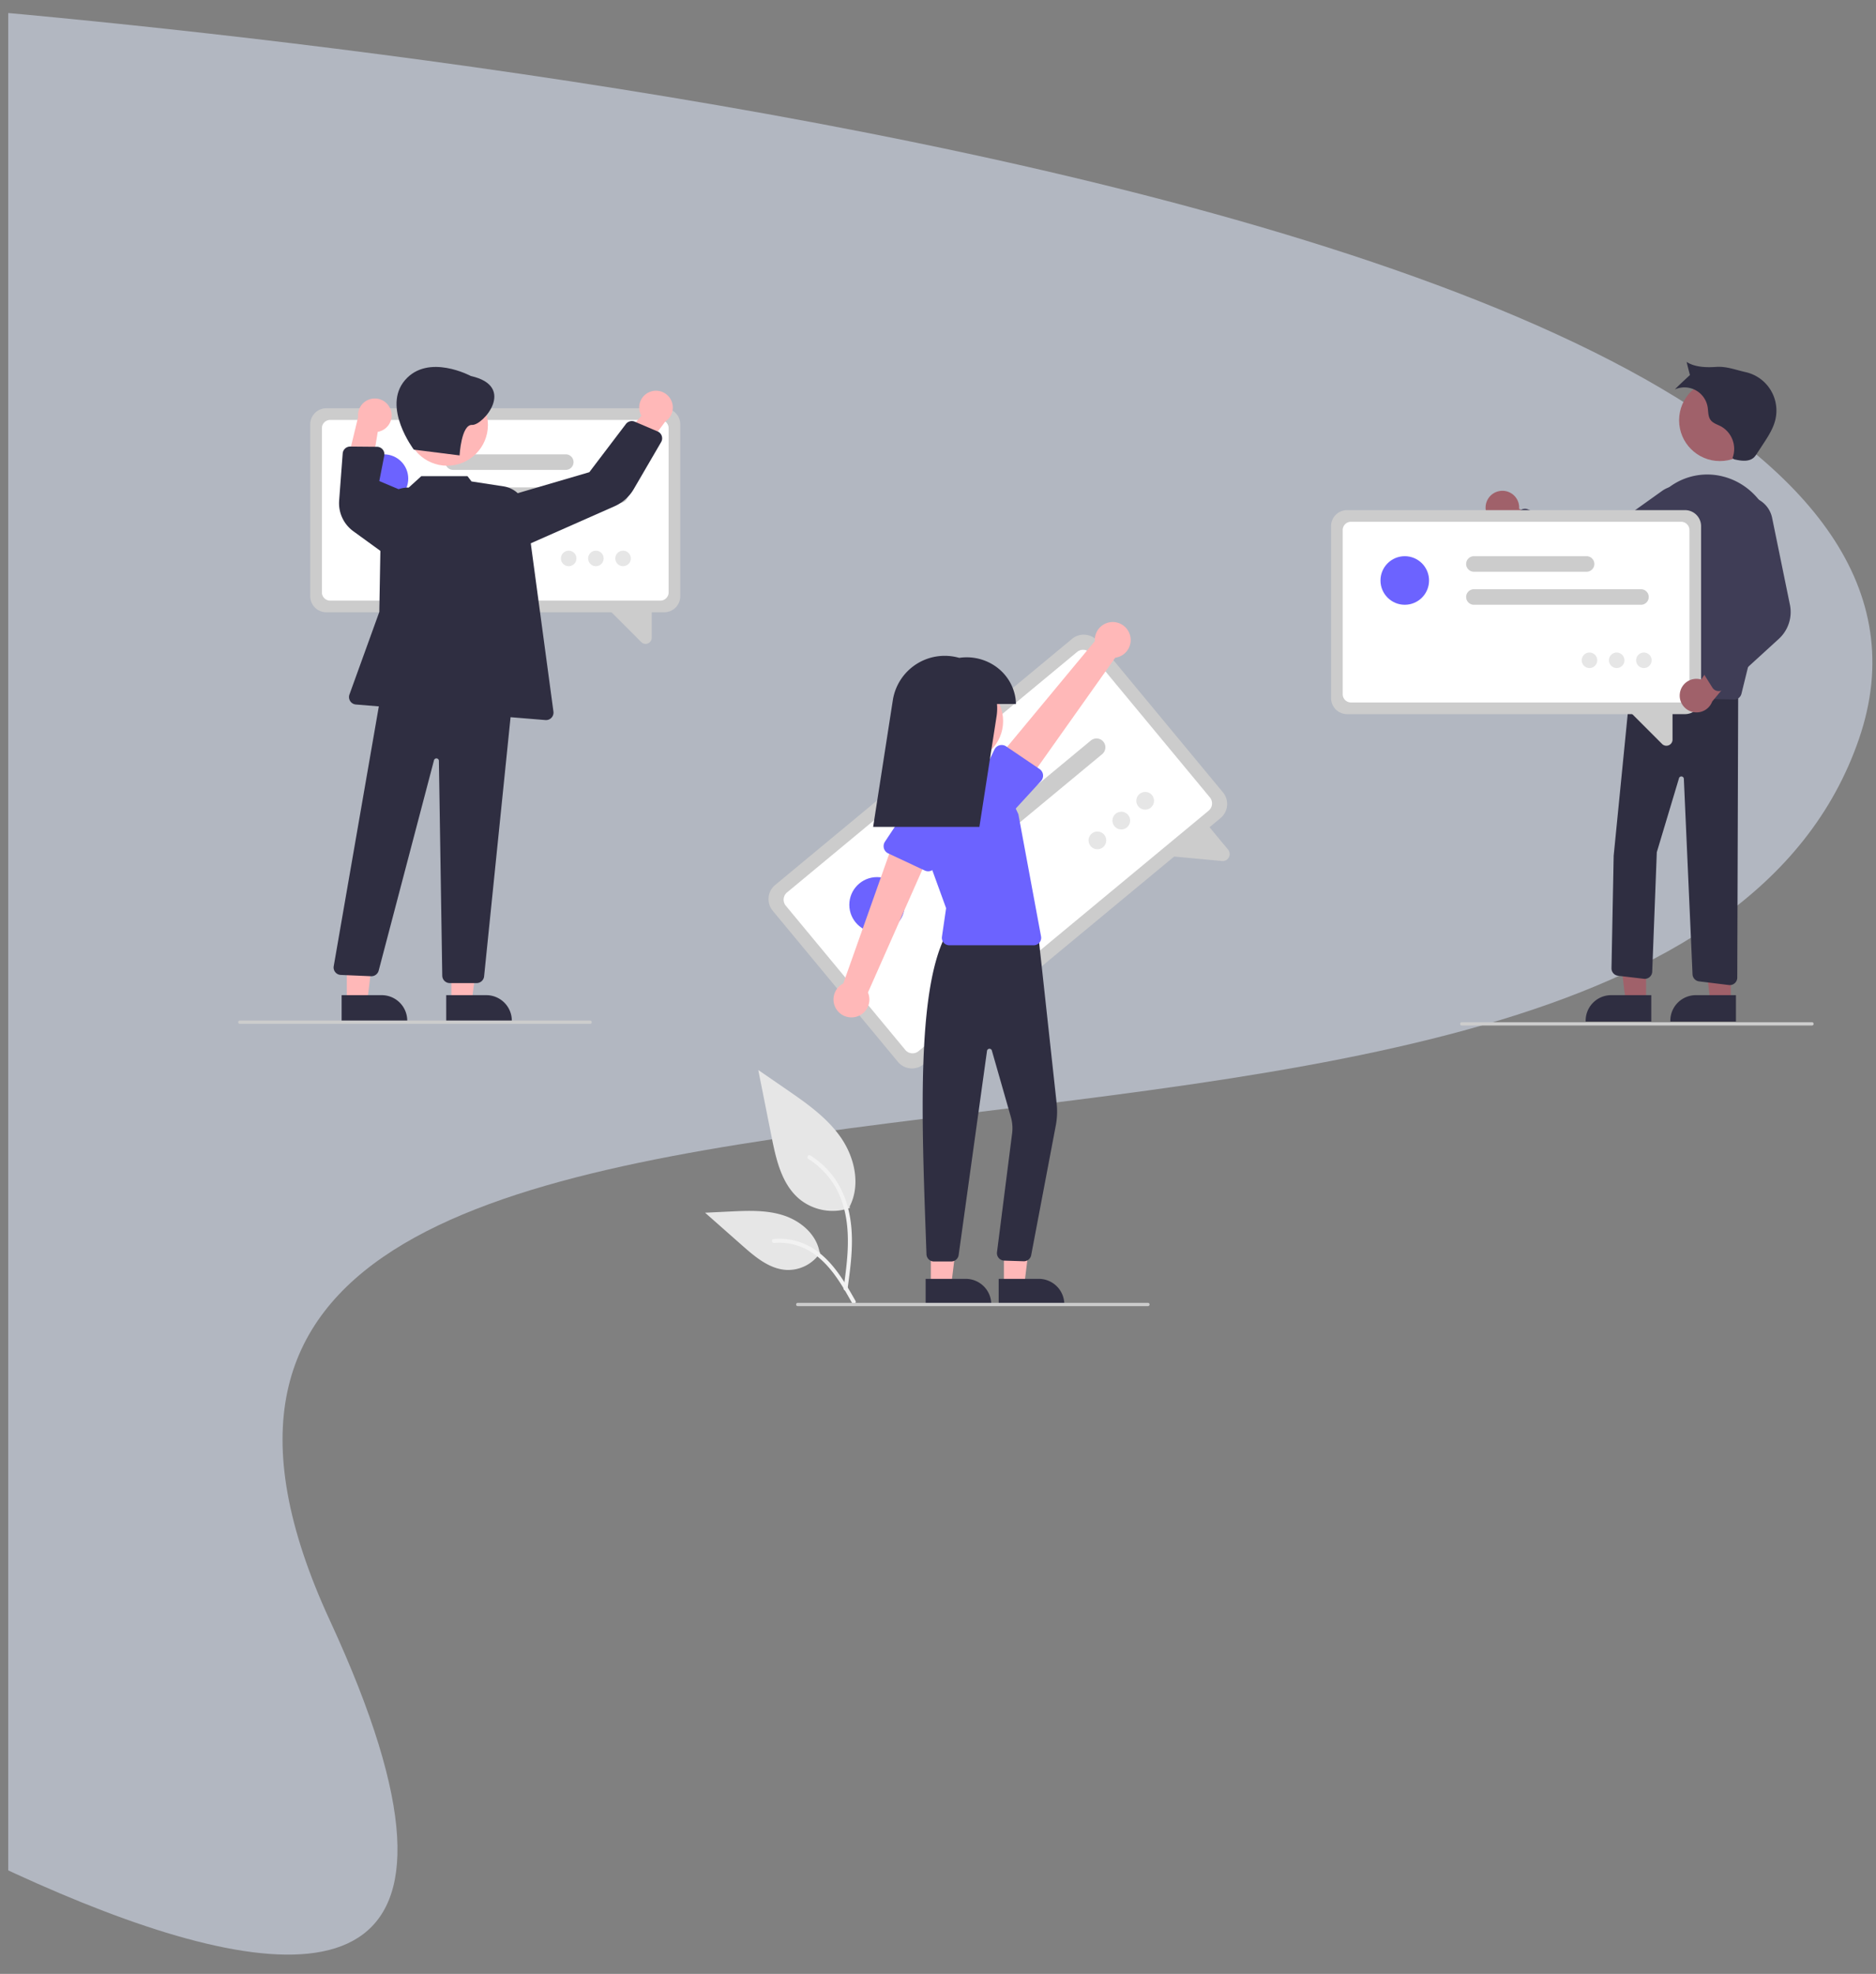 <?xml version="1.0" encoding="utf-8"?>
<svg viewBox="205.438 -354.378 922.856 970.792" xmlns="http://www.w3.org/2000/svg">
  <rect x="205.438" y="-354.378" width="922.856" height="970.792" fill="#808080" stroke="none"/>
  <defs>
    <clipPath id="clip-path">
      <path id="Path_3179" data-name="Path 3179" d="M-4360,1114.1V2144.947h1003.812V1139.875Z" transform="translate(4360)" fill="none" stroke="#707070" stroke-width="1"/>
    </clipPath>
  </defs>
  <g id="Mask_Group_8" data-name="Mask Group 8" transform="matrix(1, 0, 0, 1, 209.483, -1495.073)" clip-path="url(#clip-path)">
    <path id="general_curved_bg" data-name="general curved bg" d="M-4451.617,1139.675s1103.981,68.839,1002,364.594-922.958,63.74-752.135,433.433-372.243,0-372.243,0l135.129-782.73Z" transform="translate(4360)" fill="rgba(225,235,255,0.51)"/>
  </g>
  <g id="recommendation" transform="matrix(1, 0, 0, 1, 322.635, -176.381)">
    <path id="Path_2305" data-name="Path 2305" d="M483.833,659.944a25.739,25.739,0,0,1-24.854-4.378c-8.705-7.307-11.435-19.344-13.656-30.49l-6.569-32.968,13.752,9.469c9.89,6.81,20,13.838,26.85,23.7s9.837,23.328,4.335,34" transform="translate(-182.935 -243.861)" fill="#e6e6e6"/>
    <path id="Path_2306" data-name="Path 2306" d="M488.092,709.262c1.392-10.139,2.823-20.408,1.847-30.655-.867-9.1-3.644-17.99-9.3-25.278a42.052,42.052,0,0,0-10.789-9.776c-1.079-.681-2.072,1.029-1,1.707a39.977,39.977,0,0,1,15.813,19.079c3.443,8.756,4,18.3,3.4,27.6-.359,5.625-1.119,11.213-1.885,16.795a1.024,1.024,0,0,0,.69,1.216.994.994,0,0,0,1.216-.69Z" transform="translate(-188.37 -253.264)" fill="#f2f2f2"/>
    <path id="Path_2307" data-name="Path 2307" d="M463.378,697.475A18.947,18.947,0,0,1,446.87,706c-8.357-.4-15.324-6.229-21.6-11.767l-18.55-16.378L419,677.263c8.829-.423,17.886-.817,26.295,1.906s16.165,9.275,17.7,17.979" transform="translate(-177.063 -259.419)" fill="#e6e6e6"/>
    <path id="Path_2308" data-name="Path 2308" d="M488.107,724.318c-6.7-11.854-14.47-25.029-28.355-29.24a31.644,31.644,0,0,0-11.927-1.232c-1.266.109-.95,2.061.314,1.952a29.4,29.4,0,0,1,19.033,5.035c5.367,3.653,9.545,8.731,13.082,14.117,2.166,3.3,4.107,6.738,6.048,10.172C486.921,726.221,488.734,725.429,488.107,724.318Z" transform="translate(-184.451 -262.492)" fill="#f2f2f2"/>
    <path id="Path_2309" data-name="Path 2309" d="M667.289,420.144,521.229,541.2a9,9,0,0,1-12.665-1.186l-61.571-74.29a9,9,0,0,1,1.186-12.665l146.06-121.055A9,9,0,0,1,606.9,333.19l61.571,74.29a9,9,0,0,1-1.186,12.665Z" transform="translate(-184.067 -195.792)" fill="#ccc"/>
    <path id="Path_2310" data-name="Path 2310" d="M663.1,418.168,520.4,536.44a4.639,4.639,0,0,1-6.524-.611L455.089,464.9a4.639,4.639,0,0,1,.611-6.524L598.4,340.1a4.639,4.639,0,0,1,6.524.611l58.788,70.932a4.639,4.639,0,0,1-.611,6.524Z" transform="translate(-185.735 -197.46)" fill="#fff"/>
    <path id="Path_2311" data-name="Path 2311" d="M711.511,461.921l-29.351-2.747,21.007-16.533,11.316,13.654a3.391,3.391,0,0,1,.394,3.807,3.493,3.493,0,0,1-.859,1.064A3.4,3.4,0,0,1,711.511,461.921Z" transform="translate(-227.564 -216.456)" fill="#ccc"/>
    <path id="Path_2312" data-name="Path 2312" d="M628.116,400.142l-72.191,59.832a4.361,4.361,0,0,1-5.566-6.715l72.191-59.832a4.361,4.361,0,0,1,5.566,6.715Z" transform="translate(-203.109 -207.248)" fill="#ccc"/>
    <path id="Path_2313" data-name="Path 2313" d="M590.129,406.522l-48.687,40.352a4.361,4.361,0,1,1-5.566-6.715l48.687-40.352a4.361,4.361,0,1,1,5.566,6.715Z" transform="translate(-200.454 -208.418)" fill="#ccc"/>
    <circle id="Ellipse_13" data-name="Ellipse 13" cx="13.628" cy="13.628" r="13.628" transform="translate(300.608 253.373)" fill="#6c63ff"/>
    <circle id="Ellipse_14" data-name="Ellipse 14" cx="4.361" cy="4.361" r="4.361" transform="translate(418.281 230.961)" fill="#e6e6e6"/>
    <circle id="Ellipse_15" data-name="Ellipse 15" cx="4.361" cy="4.361" r="4.361" transform="translate(430.033 221.221)" fill="#e6e6e6"/>
    <circle id="Ellipse_16" data-name="Ellipse 16" cx="4.361" cy="4.361" r="4.361" transform="translate(441.785 211.481)" fill="#e6e6e6"/>
    <path id="Path_2314" data-name="Path 2314" d="M461.2,547.543H471.21l4.763-38.618H461.2Z" transform="translate(-84.561 -93.312)" fill="#ffb8b8"/>
    <path id="Path_2315" data-name="Path 2315" d="M583.571,717.885h19.718a12.565,12.565,0,0,1,12.565,12.565v.408H583.572Z" transform="translate(-209.488 -266.922)" fill="#2f2e41"/>
    <path id="Path_2316" data-name="Path 2316" d="M417.2,547.543H427.21l4.763-38.618H417.2Z" transform="translate(-76.493 -93.312)" fill="#ffb8b8"/>
    <path id="Path_2317" data-name="Path 2317" d="M539.571,717.885h19.718a12.565,12.565,0,0,1,12.565,12.566v.408H539.572Z" transform="translate(-201.42 -266.922)" fill="#2f2e41"/>
    <path id="Path_2318" data-name="Path 2318" d="M551.844,671.113h0l-8.514,0a3.66,3.66,0,0,1-3.671-3.543l-.268-7.449c-2.152-59.567-4.378-121.161,9.406-148.847l.108-.218,45.634-1.652,9.162,84.042a36.44,36.44,0,0,1-.425,10.75l-12.111,63.82A3.674,3.674,0,0,1,587.409,671l-9.563-.31a3.676,3.676,0,0,1-3.513-4.037l7.512-59.027a20.174,20.174,0,0,0-.682-7.582l-9.343-32.661a1.225,1.225,0,0,0-2.391.168L555.484,667.943a3.69,3.69,0,0,1-3.64,3.169Z" transform="translate(-201.093 -228.697)" fill="#2f2e41"/>
    <circle id="Ellipse_17" data-name="Ellipse 17" cx="20.058" cy="20.058" r="20.058" transform="translate(336.151 156.568)" fill="#ffb8b8"/>
    <path id="Path_2319" data-name="Path 2319" d="M591.953,498.123h-41.5a3.675,3.675,0,0,1-3.637-4.206l2.05-14.043-12.041-33.118a24.372,24.372,0,0,1,19.607-32.475h0a24.279,24.279,0,0,1,25.333,13.732l2.645,5.627,11.16,60.138a3.675,3.675,0,0,1-3.613,4.345Z" transform="translate(-200.647 -211.213)" fill="#6c63ff"/>
    <path id="Path_2320" data-name="Path 2320" d="M494.933,539.991a8.773,8.773,0,0,0,6.08-12l32.341-73.067-18.5-4.66L488.88,523.552a8.821,8.821,0,0,0,6.053,16.439Z" transform="translate(-191.242 -217.853)" fill="#ffb8b8"/>
    <path id="Path_2321" data-name="Path 2321" d="M534.511,463.678l-17.994-8.423a3.934,3.934,0,0,1-1.612-5.734l10.935-16.515a10.925,10.925,0,1,1,19.761,9.321l-5.655,18.916a3.934,3.934,0,0,1-5.436,2.435Z" transform="translate(-196.778 -213.54)" fill="#6c63ff"/>
    <path id="Path_2322" data-name="Path 2322" d="M647.562,328.507a8.773,8.773,0,0,1-7.194,11.367l-46.2,65.2-13.476-13.5,49.648-59.84a8.821,8.821,0,0,1,17.22-3.22Z" transform="translate(-208.96 -194.395)" fill="#ffb8b8"/>
    <path id="Path_2323" data-name="Path 2323" d="M602.567,411a3.929,3.929,0,0,1-1.008,3.116l-13.352,14.544a10.925,10.925,0,1,1-18.126-12.2l8.585-17.85a3.934,3.934,0,0,1,5.751-1.552L600.866,408.2a3.929,3.929,0,0,1,1.7,2.8Z" transform="translate(-206.673 -207.974)" fill="#6c63ff"/>
    <path id="Path_2324" data-name="Path 2324" d="M578.187,366.357a20.628,20.628,0,0,0-.75-5.37c-3.232-11.941-15.161-19.109-27.133-17.31a25.886,25.886,0,0,0-7.161-1h0a25.823,25.823,0,0,0-25.517,21.859l-9.671,62.256h52.266l8.439-54.328a25.95,25.95,0,0,0,.22-6.1Z" transform="translate(-195.623 -198.127)" fill="#2f2e41"/>
    <path id="Path_2325" data-name="Path 2325" d="M634.63,733.959H462.317a.817.817,0,0,1,0-1.633H634.63a.817.817,0,0,1,0,1.633Z" transform="translate(-187.106 -269.57)" fill="#ccc"/>
    <path id="Path_2326" data-name="Path 2326" d="M884.382,243.333a8.212,8.212,0,0,1,8.972,8.836l26.71,11.756-12.741,8.224-23.411-12.424a8.257,8.257,0,0,1,.47-16.391Z" transform="translate(-263.263 -179.906)" fill="#a0616a"/>
    <circle id="Ellipse_18" data-name="Ellipse 18" cx="20.058" cy="20.058" r="20.058" transform="translate(708.803 8.647)" fill="#a0616a"/>
    <path id="Path_2327" data-name="Path 2327" d="M844.733,376.694H834.721l-4.763-38.618h14.776Z" transform="translate(-152.173 -61.986)" fill="#a0616a"/>
    <path id="Path_2328" data-name="Path 2328" d="M969.428,560.008H937.146V559.6a12.565,12.565,0,0,1,12.565-12.565h19.718Z" transform="translate(-274.316 -235.596)" fill="#2f2e41"/>
    <path id="Path_2329" data-name="Path 2329" d="M895.733,376.694H885.721l-4.763-38.618h14.776Z" transform="translate(-161.524 -61.986)" fill="#a0616a"/>
    <path id="Path_2330" data-name="Path 2330" d="M1020.432,560.008H988.15V559.6a12.565,12.565,0,0,1,12.565-12.565h19.718Z" transform="translate(-283.668 -235.596)" fill="#2f2e41"/>
    <path id="Path_2331" data-name="Path 2331" d="M1010.9,507.2a3.691,3.691,0,0,1-.448-.028l-14.656-1.8a3.669,3.669,0,0,1-3.221-3.459l-4.272-96.172a1.225,1.225,0,0,0-2.333-.452L975,441.856,972.743,500.6a3.673,3.673,0,0,1-4.1,3.507l-12.691-1.494a3.663,3.663,0,0,1-3.245-3.721l1.077-55.3,8.6-86.8.384.014,52.284,2.015-.471,144.711a3.676,3.676,0,0,1-3.676,3.663Z" transform="translate(-277.169 -200.716)" fill="#2f2e41"/>
    <path id="Path_2332" data-name="Path 2332" d="M1013.973,344.146h-.1l-52.657-1.38a3.675,3.675,0,0,1-3.545-4.169l10.118-74.471a36.041,36.041,0,0,1,15.255-25.146,31.193,31.193,0,0,1,25.4-4.53c18.38,4.657,29.406,24.393,24.579,43.995l-15.49,62.906a3.7,3.7,0,0,1-3.569,2.8Z" transform="translate(-278.074 -178.106)" fill="#3f3d56"/>
    <path id="Path_2333" data-name="Path 2333" d="M932.569,286.271a17.821,17.821,0,0,1-9.771-2.9l-30.708-20.147a3.674,3.674,0,0,1-.652-5.6l4.626-4.884a3.662,3.662,0,0,1,4.027-.888l34.3,13.659,31.775-22.691a13.193,13.193,0,1,1,13.431,22.6L940.327,284.5a17.754,17.754,0,0,1-7.758,1.775Z" transform="translate(-265.751 -179.368)" fill="#3f3d56"/>
    <path id="Path_2334" data-name="Path 2334" d="M1019.981,213.56c3.422.808,7.55,1.428,10-1.1a10.22,10.22,0,0,0,1.156-1.544l3.2-4.881c2.449-3.739,4.942-7.576,5.978-11.925a19.388,19.388,0,0,0-14.624-23.416c-4.774-1.069-9.445-2.908-14.326-2.572s-10.6.225-14.7-2.45c.256,1.193,1.635,6.462,1.635,6.462s-6.159,5.65-7.394,7.059a11.569,11.569,0,0,1,16.107,8.715c.35,2.144.144,4.523,1.418,6.283,1.212,1.674,3.385,2.26,5.212,3.227a12.71,12.71,0,0,1,5.591,15.553Z" transform="translate(-284.172 -165.674)" fill="#2f2e41"/>
    <path id="Path_2335" data-name="Path 2335" d="M957.925,355.262H791.664a7.892,7.892,0,0,1-7.883-7.883V262.816a7.892,7.892,0,0,1,7.883-7.883H957.925a7.892,7.892,0,0,1,7.883,7.883v84.563A7.892,7.892,0,0,1,957.925,355.262Z" transform="translate(-246.196 -182.039)" fill="#ccc"/>
    <path id="Path_2336" data-name="Path 2336" d="M957.3,350.817H794.862a4.065,4.065,0,0,1-4.061-4.061V266.014a4.066,4.066,0,0,1,4.061-4.061H957.3a4.065,4.065,0,0,1,4.061,4.061v80.742A4.065,4.065,0,0,1,957.3,350.817Z" transform="translate(-247.484 -183.327)" fill="#fff"/>
    <path id="Path_2337" data-name="Path 2337" d="M979.062,391.628,960.794,373.36l23.422.592v15.543a2.972,2.972,0,0,1-1.863,2.789,3.062,3.062,0,0,1-1.174.237,2.977,2.977,0,0,1-2.115-.892Z" transform="translate(-278.652 -203.753)" fill="#ccc"/>
    <path id="Path_2338" data-name="Path 2338" d="M951.157,310.211H868.982a3.822,3.822,0,1,1,0-7.644h82.175a3.822,3.822,0,1,1,0,7.644Z" transform="translate(-261.117 -190.773)" fill="#ccc"/>
    <path id="Path_2339" data-name="Path 2339" d="M924.4,290.32h-55.42a3.822,3.822,0,1,1,0-7.644H924.4a3.822,3.822,0,1,1,0,7.644Z" transform="translate(-261.117 -187.126)" fill="#ccc"/>
    <circle id="Ellipse_19" data-name="Ellipse 19" cx="11.944" cy="11.944" r="11.944" transform="translate(561.904 95.55)" fill="#6c63ff"/>
    <circle id="Ellipse_20" data-name="Ellipse 20" cx="3.822" cy="3.822" r="3.822" transform="translate(660.894 142.923)" fill="#e6e6e6"/>
    <circle id="Ellipse_21" data-name="Ellipse 21" cx="3.822" cy="3.822" r="3.822" transform="translate(674.271 142.923)" fill="#e6e6e6"/>
    <circle id="Ellipse_22" data-name="Ellipse 22" cx="3.822" cy="3.822" r="3.822" transform="translate(687.648 142.923)" fill="#e6e6e6"/>
    <path id="Path_2340" data-name="Path 2340" d="M993.858,358.578a8.212,8.212,0,0,1,10.485-6.974l16.973-23.739,5.443,14.155-16.952,20.373a8.257,8.257,0,0,1-15.948-3.814Z" transform="translate(-284.704 -195.412)" fill="#a0616a"/>
    <path id="Path_2341" data-name="Path 2341" d="M1015.979,342.411a3.676,3.676,0,0,1-3.419-1.7l-3.587-5.691a3.659,3.659,0,0,1,.137-4.123l21.725-29.851-14.12-36.4a13.123,13.123,0,0,1,7.2-16.937h0a13.192,13.192,0,0,1,18.026,9.519l8.761,42.771a17.872,17.872,0,0,1-5.431,16.7l-27.121,24.765a3.664,3.664,0,0,1-2.168.948Z" transform="translate(-287.381 -180.526)" fill="#3f3d56"/>
    <path id="Path_2342" data-name="Path 2342" d="M1034.63,564.959H862.317a.817.817,0,0,1,0-1.633H1034.63a.817.817,0,0,1,0,1.633Z" transform="translate(-260.446 -238.584)" fill="#ccc"/>
    <path id="Path_2343" data-name="Path 2343" d="M343.02,293.924H176.758a7.892,7.892,0,0,1-7.883-7.883V201.477a7.892,7.892,0,0,1,7.883-7.883H343.02a7.892,7.892,0,0,1,7.883,7.883v84.564A7.892,7.892,0,0,1,343.02,293.924Z" transform="translate(-133.453 -170.793)" fill="#ccc"/>
    <path id="Path_2344" data-name="Path 2344" d="M342.4,289.479H179.956a4.066,4.066,0,0,1-4.061-4.061V204.676a4.066,4.066,0,0,1,4.061-4.061H342.4a4.066,4.066,0,0,1,4.061,4.061v80.742A4.066,4.066,0,0,1,342.4,289.479Z" transform="translate(-134.74 -172.08)" fill="#fff"/>
    <path id="Path_2345" data-name="Path 2345" d="M364.156,330.29l-18.269-18.269,23.422.592v15.542a2.972,2.972,0,0,1-1.863,2.789,3.063,3.063,0,0,1-1.174.237,2.977,2.977,0,0,1-2.115-.892Z" transform="translate(-165.908 -192.507)" fill="#ccc"/>
    <path id="Path_2346" data-name="Path 2346" d="M336.251,248.872H254.076a3.822,3.822,0,0,1,0-7.644h82.175a3.822,3.822,0,0,1,0,7.644Z" transform="translate(-148.374 -179.527)" fill="#ccc"/>
    <path id="Path_2347" data-name="Path 2347" d="M309.5,228.981H254.076a3.822,3.822,0,0,1,0-7.644H309.5a3.822,3.822,0,1,1,0,7.644Z" transform="translate(-148.374 -175.88)" fill="#ccc"/>
    <circle id="Ellipse_23" data-name="Ellipse 23" cx="11.944" cy="11.944" r="11.944" transform="translate(59.742 45.457)" fill="#6c63ff"/>
    <circle id="Ellipse_24" data-name="Ellipse 24" cx="3.822" cy="3.822" r="3.822" transform="translate(158.731 92.831)" fill="#e6e6e6"/>
    <circle id="Ellipse_25" data-name="Ellipse 25" cx="3.822" cy="3.822" r="3.822" transform="translate(172.109 92.831)" fill="#e6e6e6"/>
    <circle id="Ellipse_26" data-name="Ellipse 26" cx="3.822" cy="3.822" r="3.822" transform="translate(185.486 92.831)" fill="#e6e6e6"/>
    <path id="Path_2348" data-name="Path 2348" d="M368.406,183.531a8.212,8.212,0,0,0-4.336,11.822l-19.126,22.042,15.034,1.992,15.858-21.236a8.257,8.257,0,0,0-7.429-14.619Z" transform="translate(-165.735 -168.855)" fill="#ffb8b8"/>
    <path id="Path_2349" data-name="Path 2349" d="M212.309,193.216a8.212,8.212,0,0,1-6.333,10.884l-4.759,28.792-11.129-10.3,6.226-25.762a8.257,8.257,0,0,1,16-3.612Z" transform="translate(-137.342 -169.715)" fill="#ffb8b8"/>
    <path id="Path_2350" data-name="Path 2350" d="M128.4,376.694h10.012l4.763-38.618H128.4Z" transform="translate(-23.542 -61.986)" fill="#ffb8b8"/>
    <path id="Path_2351" data-name="Path 2351" d="M250.772,547.035H270.49A12.565,12.565,0,0,1,283.055,559.6v.408H250.773Z" transform="translate(-148.469 -235.596)" fill="#2f2e41"/>
    <path id="Path_2352" data-name="Path 2352" d="M65.4,376.694H75.411l4.763-38.618H65.4Z" transform="translate(-11.991 -61.986)" fill="#ffb8b8"/>
    <path id="Path_2353" data-name="Path 2353" d="M187.772,547.035H207.49A12.565,12.565,0,0,1,220.055,559.6v.408H187.773Z" transform="translate(-136.918 -235.596)" fill="#2f2e41"/>
    <circle id="Ellipse_27" data-name="Ellipse 27" cx="20.058" cy="20.058" r="20.058" transform="translate(82.709 10.932)" fill="#ffb8b8"/>
    <path id="Path_2354" data-name="Path 2354" d="M236.4,504.4l-1.658-105.679a1.225,1.225,0,0,0-2.417-.265L205.134,501.829a3.72,3.72,0,0,1-3.733,2.825l-14.937-.639a3.676,3.676,0,0,1-3.489-4.133l23.069-132.835.047-.375,64.256,3.04.419.019L256.988,504.626a3.69,3.69,0,0,1-3.665,3.4H240.07A3.69,3.69,0,0,1,236.4,504.4Z" transform="translate(-136.033 -202.527)" fill="#2f2e41"/>
    <path id="Path_2355" data-name="Path 2355" d="M288.848,354.428,195.6,346.776a3.674,3.674,0,0,1-3.155-4.912l14.684-40.6.845-48.185A13.215,13.215,0,0,1,221.589,240.1l6.2-5.621h22.719l1.978,2.594,15.808,2.429a13.289,13.289,0,0,1,11.09,11.3l13.405,99.472a3.675,3.675,0,0,1-3.637,4.165C289.052,354.441,288.95,354.437,288.848,354.428Z" transform="translate(-137.735 -178.29)" fill="#2f2e41"/>
    <path id="Path_2356" data-name="Path 2356" d="M288.294,238.095l39.757-11.648,17.994-23.69a3.674,3.674,0,0,1,4.371-1.156l11.234,4.8a3.675,3.675,0,0,1,1.731,5.229l-13.447,23.075a20.578,20.578,0,0,1-9.517,8.512L293.654,263.89Z" transform="translate(-155.348 -172.207)" fill="#2f2e41"/>
    <path id="Path_2357" data-name="Path 2357" d="M193.3,258.332a17.039,17.039,0,0,1-7.026-15.169l1.745-23.117a3.684,3.684,0,0,1,3.665-3.4h.032l13.174.117a3.676,3.676,0,0,1,3.574,4.382l-2.444,12.471,17.444,7.371-14.689,28.577Z" transform="translate(-136.634 -175.02)" fill="#2f2e41"/>
    <path id="Path_2358" data-name="Path 2358" d="M257.419,173.167s-20.976-11.294-32.409,2.035,4.356,34.175,4.356,34.175l22.5,2.837s.817-15.293,6.173-15S280.028,178.218,257.419,173.167Z" transform="translate(-142.984 -166.229)" fill="#2f2e41"/>
    <path id="Path_2359" data-name="Path 2359" d="M298.63,563.959H126.317a.817.817,0,1,1,0-1.633H298.63a.817.817,0,0,1,0,1.633Z" transform="translate(-125.5 -238.4)" fill="#ccc"/>
  </g>
</svg>